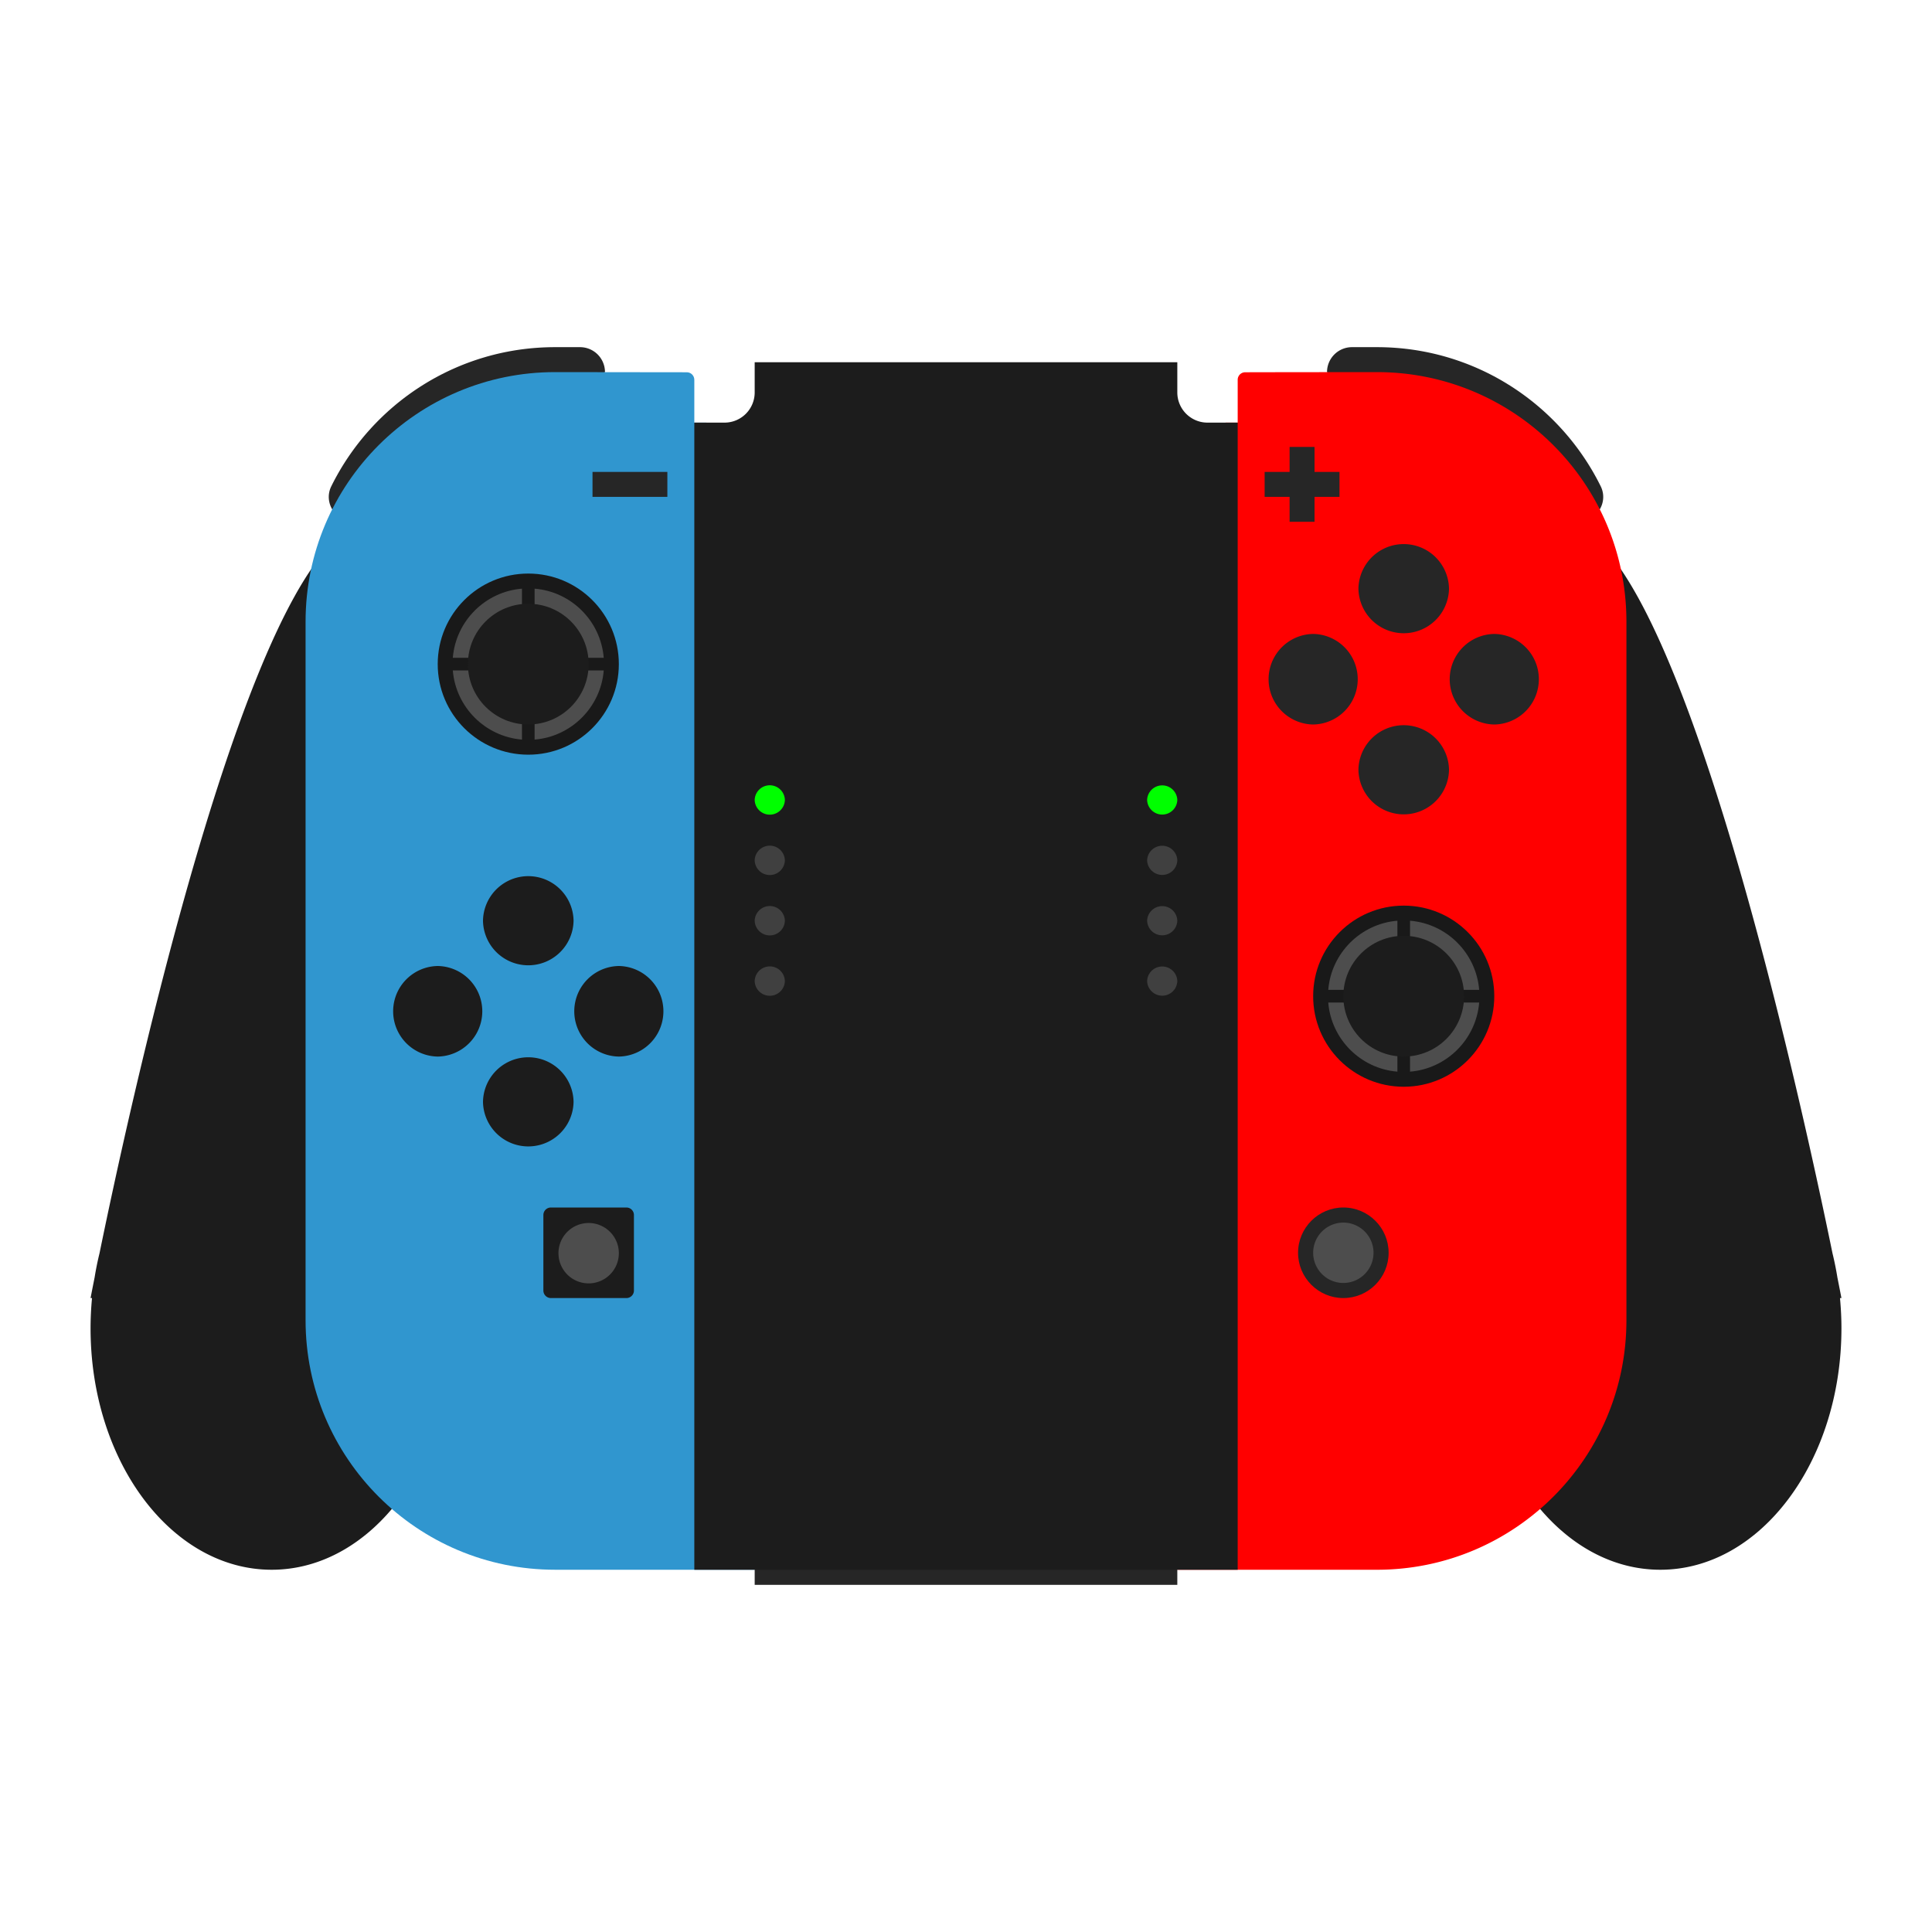 <svg xmlns="http://www.w3.org/2000/svg" xml:space="preserve" width="256" height="256" viewBox="0 0 341.333 341.333"><path d="M58.667 96c-17.891 17.89-35.779 99.533-41.087 125.421a54 54 0 0 0-.865 4.272c-.467 2.338-.715 3.64-.715 3.64h.257a57 57 0 0 0-.257 5.334c0 23.564 14.327 42.666 32 42.666s32-19.102 32-42.666c0 0 0-160-21.333-138.667" style="fill:#1c1c1c;fill-opacity:1;fill-rule:nonzero;stroke:none;stroke-width:1.333"/><path d="M106.884 65.742a4.41 4.41 0 0 0-4.408-4.408h-4.408c-17.343 0-32.343 10.017-39.539 24.58-1.428 2.892.772 6.277 4 6.277z" style="fill:#262626;fill-opacity:1;fill-rule:nonzero;stroke:none;stroke-width:1.333"/><path d="M122.667 74.667v-7.564c0-.735-.587-1.331-1.322-1.334-5.108-.016-23.277-.028-23.277-.028-24.345 0-44.081 19.736-44.081 44.082V233.25c0 24.346 19.736 44.082 44.081 44.082h35.265L124.8 74.667Z" style="fill:#3096cf;fill-opacity:1;fill-rule:nonzero;stroke:none;stroke-width:1.333"/><path d="M234.45 65.742a4.41 4.41 0 0 1 4.407-4.408h4.408c17.343 0 32.343 10.017 39.539 24.58 1.428 2.892-.772 6.277-3.997 6.277z" style="fill:#262626;fill-opacity:1;fill-rule:nonzero;stroke:none;stroke-width:1.333"/><path d="M282.667 96c17.89 17.89 35.778 99.533 41.086 125.421a54 54 0 0 1 .866 4.272c.465 2.338.714 3.64.714 3.64h-.257c.164 1.75.257 3.527.257 5.334 0 23.564-14.326 42.666-32 42.666-17.673 0-32-19.102-32-42.666 0 0 0-160 21.334-138.667" style="fill:#1c1c1c;fill-opacity:1;fill-rule:nonzero;stroke:none;stroke-width:1.333"/><path d="M243.266 65.742s-18.17.012-23.278.028a1.325 1.325 0 0 0-1.321 1.333v7.564h-2.133L208 277.334h35.266c24.345 0 44.08-19.736 44.08-44.083V109.823c0-24.345-19.735-44.081-44.08-44.081" style="fill:red;fill-opacity:1;fill-rule:nonzero;stroke:none;stroke-width:1.333"/><path d="M208 280h-74.667v-10.667H208zM117.905 87.783h-13.224v-4.408h13.224z" style="fill:#262626;fill-opacity:1;fill-rule:nonzero;stroke:none;stroke-width:1.333"/><path d="M110.667 229.333H97.333A1.333 1.333 0 0 1 96 228v-13.333c0-.738.597-1.334 1.333-1.334h13.334c.736 0 1.333.596 1.333 1.334V228c0 .737-.597 1.333-1.333 1.333" style="fill:#1c1c1c;fill-opacity:1;fill-rule:nonzero;stroke:none;stroke-width:1.333"/><path d="M109.333 221.333a5.334 5.334 0 1 1-10.667 0 5.334 5.334 0 0 1 10.667 0" style="fill:#4d4d4d;fill-opacity:1;fill-rule:nonzero;stroke:none;stroke-width:1.333"/><path d="M101.333 162.667a8.001 8.001 0 0 1-16 0 8.001 8.001 0 0 1 16 0m0 32a8.001 8.001 0 0 1-16 0 8.001 8.001 0 0 1 16 0m8-8a8.001 8.001 0 0 1 0-16 8.001 8.001 0 0 1 0 16m-32 0a8.001 8.001 0 0 1 0-16 8.001 8.001 0 0 1 0 16" style="fill:#1c1c1c;fill-opacity:1;fill-rule:nonzero;stroke:none;stroke-width:1.333"/><path d="M256 104a8.001 8.001 0 0 1-16 0 8.001 8.001 0 0 1 16 0m0 32a8.001 8.001 0 0 1-16 0 8.001 8.001 0 0 1 16 0m8-8a8.001 8.001 0 0 1 0-16 8.001 8.001 0 0 1 0 16m-32 0a8.001 8.001 0 0 1 0-16 8.001 8.001 0 0 1 0 16m4.654-44.626h-4.41v-4.408h-4.406v4.408h-4.41v4.408h4.41v4.408h4.406v-4.408h4.41z" style="fill:#262626;fill-opacity:1;fill-rule:nonzero;stroke:none;stroke-width:1.333"/><path d="M264 176c0 8.836-7.164 16-16 16s-16-7.164-16-16 7.164-16 16-16 16 7.164 16 16" style="fill:#191919;fill-opacity:1;fill-rule:nonzero;stroke:none;stroke-width:1.333"/><path d="M246.884 174.884v-12.217c-6.503.537-11.68 5.714-12.217 12.217zm2.232 0h12.217c-.537-6.503-5.714-11.68-12.217-12.217zm-2.232 2.232h-12.217c.537 6.503 5.714 11.68 12.217 12.217zm2.232 0v12.217c6.503-.537 11.68-5.714 12.217-12.217z" style="fill:#4d4d4d;fill-opacity:1;fill-rule:nonzero;stroke:none;stroke-width:1.333"/><path d="M258.667 176c0 5.89-4.776 10.667-10.667 10.667-5.89 0-10.667-4.776-10.667-10.667 0-5.89 4.776-10.667 10.667-10.667 5.89 0 10.667 4.776 10.667 10.667" style="fill:#1c1c1c;fill-opacity:1;fill-rule:nonzero;stroke:none;stroke-width:1.333"/><path d="M109.333 117.333c0 8.836-7.164 16-16 16s-16-7.164-16-16 7.164-16 16-16 16 7.164 16 16" style="fill:#191919;fill-opacity:1;fill-rule:nonzero;stroke:none;stroke-width:1.333"/><path d="M92.217 116.217V104c-6.502.537-11.68 5.715-12.217 12.217zm2.233 0h12.217c-.538-6.502-5.715-11.68-12.218-12.217zm-2.233 2.233H80c.537 6.502 5.715 11.68 12.217 12.217zm2.233 0v12.217c6.502-.538 11.68-5.715 12.217-12.218z" style="fill:#4d4d4d;fill-opacity:1;fill-rule:nonzero;stroke:none;stroke-width:1.333"/><path d="M104 117.333C104 123.224 99.224 128 93.333 128c-5.89 0-10.666-4.776-10.666-10.667 0-5.89 4.776-10.666 10.666-10.666S104 111.443 104 117.333" style="fill:#1c1c1c;fill-opacity:1;fill-rule:nonzero;stroke:none;stroke-width:1.333"/><path d="M237.333 229.333c-4.412 0-8-3.588-8-8s3.588-8 8-8 8 3.588 8 8-3.588 8-8 8" style="fill:#262626;fill-opacity:1;fill-rule:nonzero;stroke:none;stroke-width:1.333"/><path d="M237.333 216a5.34 5.34 0 0 0-5.333 5.333 5.34 5.34 0 0 0 5.333 5.334 5.34 5.34 0 0 0 5.334-5.334 5.34 5.34 0 0 0-5.334-5.333" style="fill:#4d4d4d;fill-opacity:1;fill-rule:nonzero;stroke:none;stroke-width:1.333"/><path d="M208 69.333V64h-74.667v5.333A5.334 5.334 0 0 1 128 74.667h-5.333v202.666h96V74.667h-5.334A5.334 5.334 0 0 1 208 69.333" style="fill:#1c1c1c;fill-opacity:1;fill-rule:nonzero;stroke:none;stroke-width:1.333"/><path d="M138.667 141.333a2.668 2.668 0 0 1-5.334 0 2.668 2.668 0 0 1 5.334 0" style="fill:#0f0;fill-opacity:1;fill-rule:nonzero;stroke:none;stroke-width:1.333"/><path d="M138.667 152a2.668 2.668 0 0 1-5.334 0 2.668 2.668 0 0 1 5.334 0m0 10.667a2.668 2.668 0 0 1-5.334 0 2.668 2.668 0 0 1 5.334 0m0 10.666a2.668 2.668 0 0 1-5.334 0 2.668 2.668 0 0 1 5.334 0" style="fill:#404040;fill-opacity:1;fill-rule:nonzero;stroke:none;stroke-width:1.333"/><path d="M208 141.333a2.668 2.668 0 0 1-5.333 0 2.668 2.668 0 0 1 5.333 0" style="fill:#0f0;fill-opacity:1;fill-rule:nonzero;stroke:none;stroke-width:1.333"/><path d="M208 152a2.668 2.668 0 0 1-5.333 0 2.668 2.668 0 0 1 5.333 0m0 10.667a2.668 2.668 0 0 1-5.333 0 2.668 2.668 0 0 1 5.333 0m0 10.666a2.668 2.668 0 0 1-5.333 0 2.668 2.668 0 0 1 5.333 0" style="fill:#404040;fill-opacity:1;fill-rule:nonzero;stroke:none;stroke-width:1.333"/></svg>